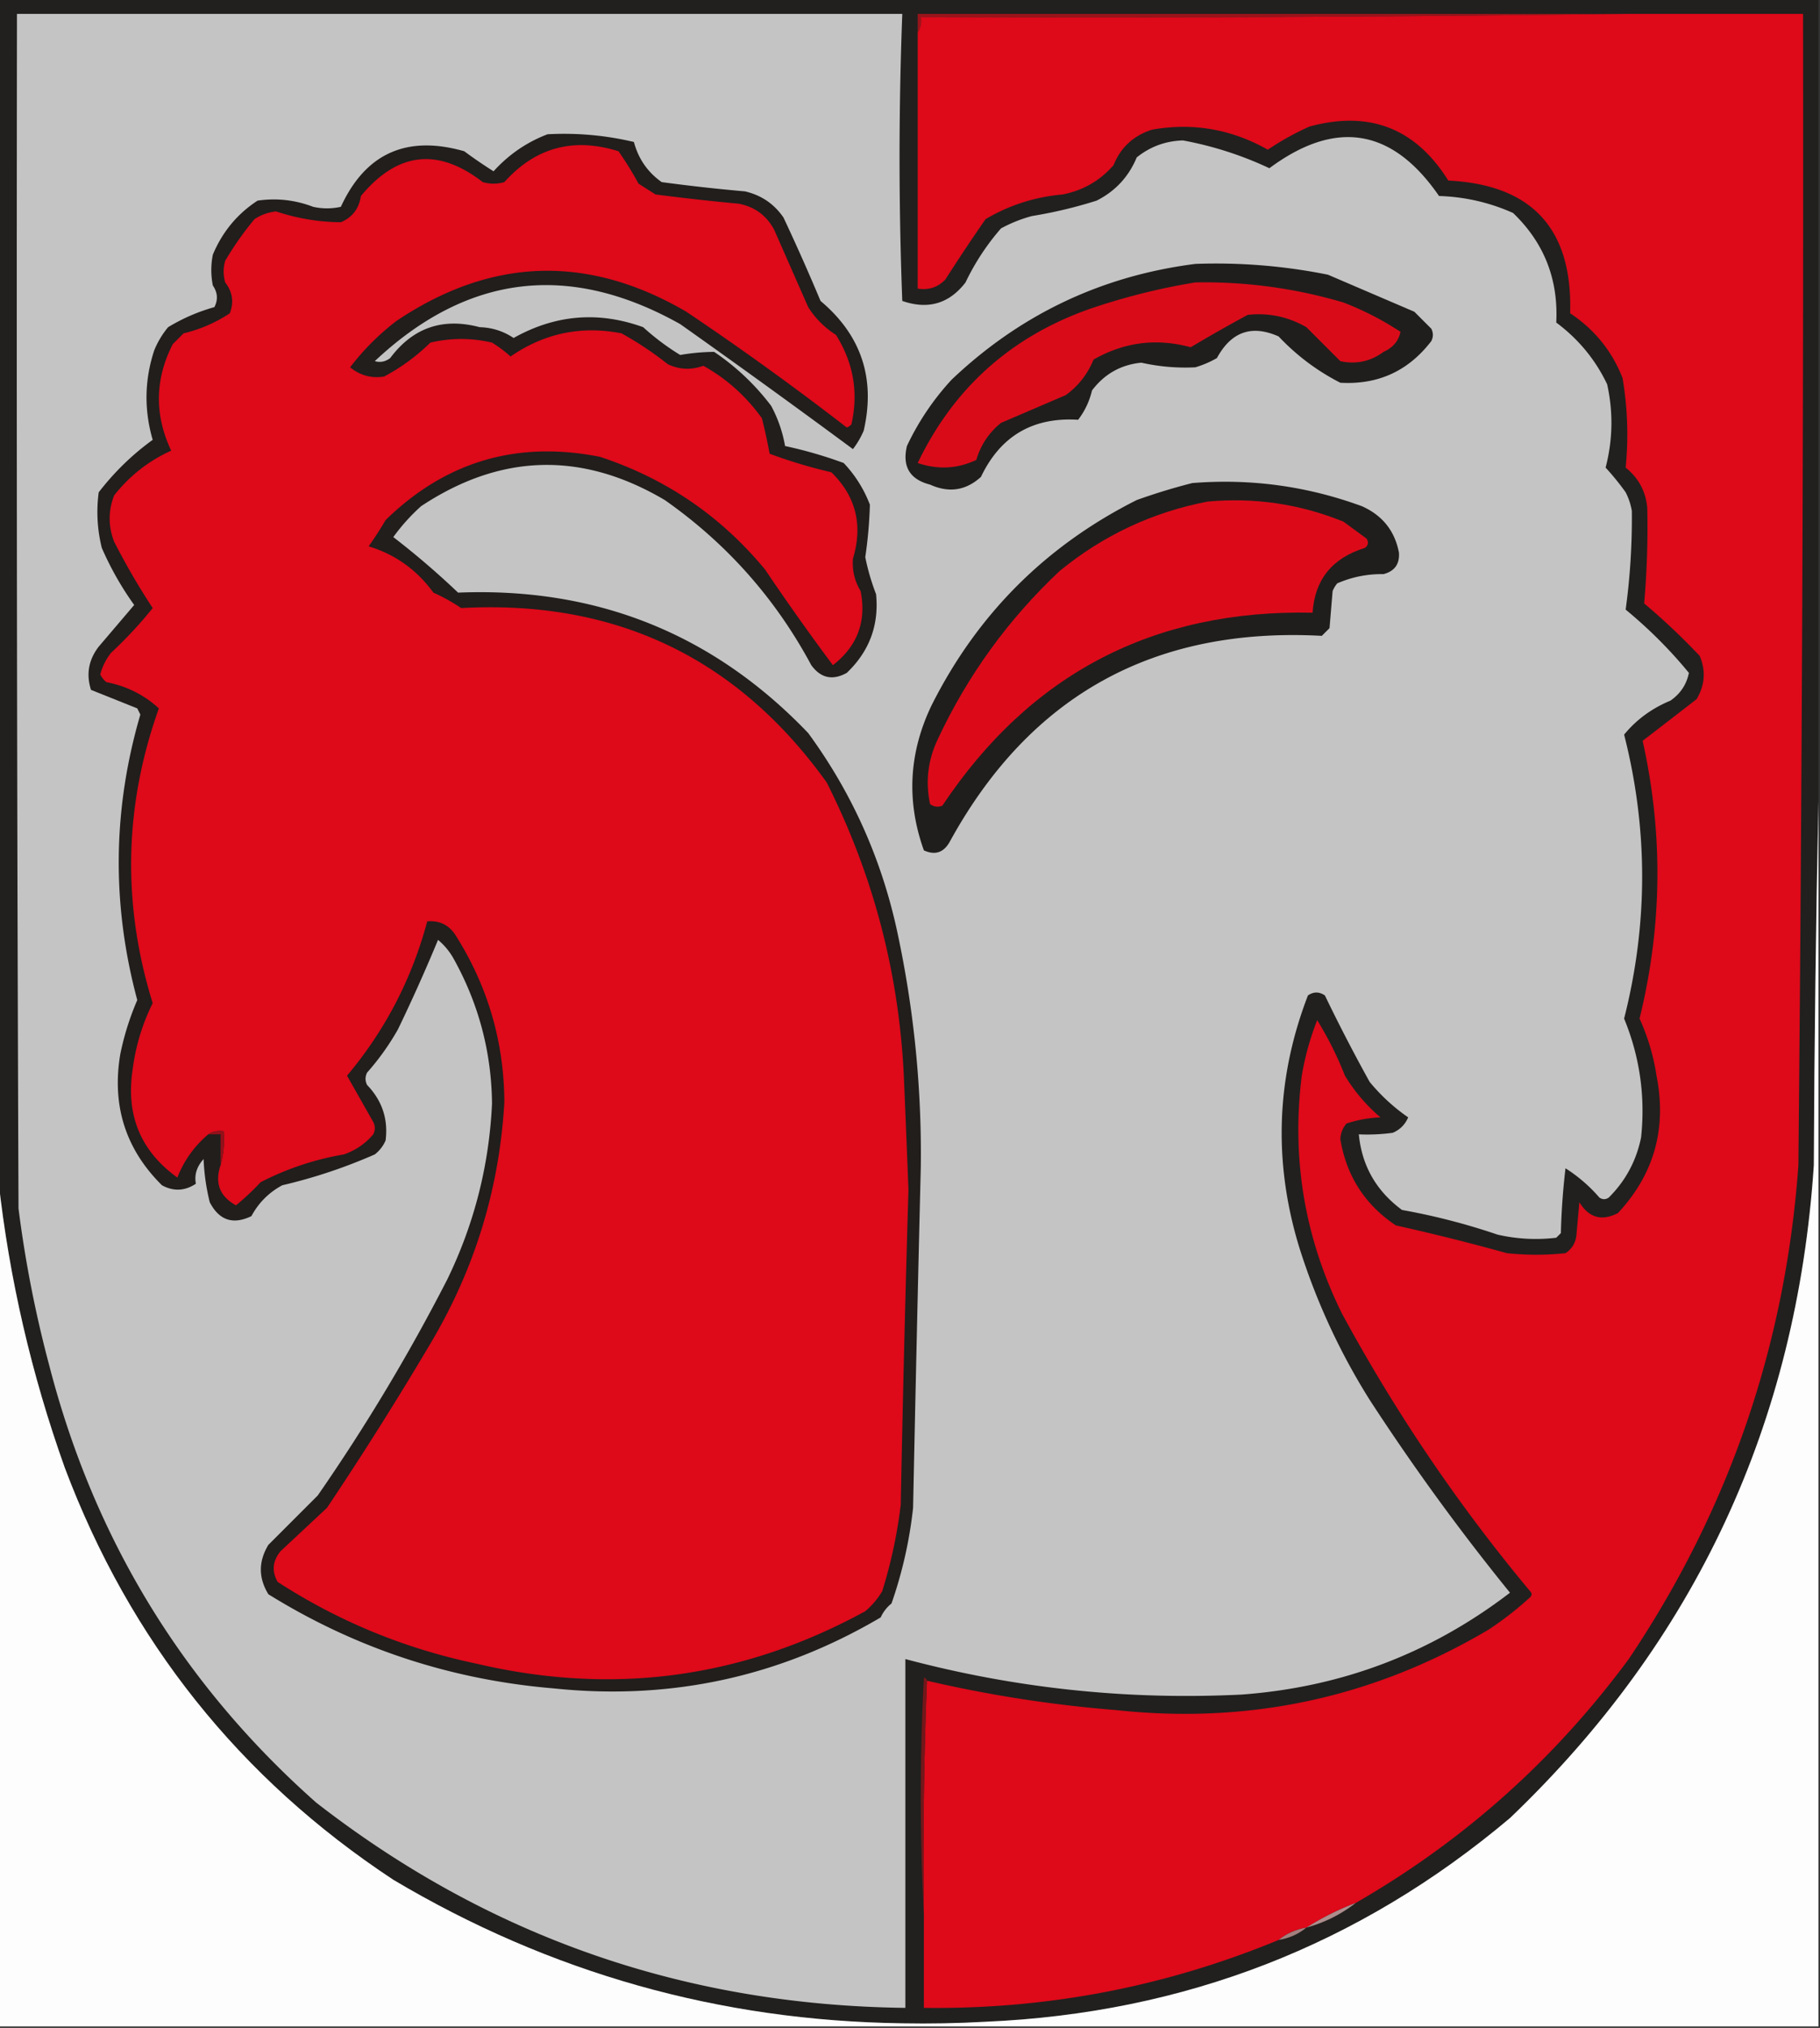 <svg xmlns="http://www.w3.org/2000/svg" width="590" height="657" style="shape-rendering:geometricPrecision;text-rendering:geometricPrecision;image-rendering:optimizeQuality;fill-rule:evenodd;clip-rule:evenodd"><rect width="100%" height="100%" fill="#333333" stroke="none"/><path style="opacity:1" fill="#21201e" d="M-.5-.5h590v260a6926.203 6926.203 0 0 0-1.5 118c-5.54 83.562-38.373 154.062-98.5 211.5-48.866 41.194-105.533 63.194-170 66-8.994.5-17.994.666-27 .5-59.192-.801-114.192-16.301-165-46.5C77.64 576.121 42.14 531.621 21 475.5c-10.825-30.291-17.992-61.291-21.5-93V-.5z"/><path style="opacity:1" fill="#99141a" d="M527.5 4.5c-76.165 1-152.498 1.333-229 1 .284 1.915-.049 3.581-1 5v-6h230z"/><path style="opacity:1" fill="#c4c4c4" d="M5.5 4.5h287a1219.986 1219.986 0 0 0 0 93c8.362 2.894 15.195.894 20.5-6A76.952 76.952 0 0 1 324.5 74a45.897 45.897 0 0 1 10-4 148.462 148.462 0 0 0 21-5c6.058-3.058 10.391-7.725 13-14 4.368-3.51 9.368-5.344 15-5.5a114.437 114.437 0 0 1 28 9c21.535-15.968 39.868-12.968 55 9 8.368.259 16.368 2.092 24 5.5 10.044 9.62 14.711 21.453 14 35.5 7.197 5.355 12.697 12.021 16.5 20 1.998 9.033 1.831 18.033-.5 27a82.533 82.533 0 0 1 6.5 8 20.64 20.64 0 0 1 2 6 218.19 218.19 0 0 1-2 32c7.601 6.268 14.435 13.101 20.5 20.5-.765 3.775-2.765 6.775-6 9-6.019 2.487-11.019 6.153-15 11 7.792 30.62 7.792 61.287 0 92 5.076 12.379 6.91 25.213 5.5 38.5-1.544 7.59-5.044 14.09-10.5 19.5-1 .667-2 .667-3 0a49.618 49.618 0 0 0-11-9.5 222.728 222.728 0 0 0-1.5 21l-1.5 1.5a55.634 55.634 0 0 1-19-1 211.638 211.638 0 0 0-31-8c-8.354-6.158-13.021-14.325-14-24.5a60.931 60.931 0 0 0 11-.5c2.333-1 4-2.667 5-5a60.996 60.996 0 0 1-12.5-11.5 554.172 554.172 0 0 1-14.5-28c-1.853-1.26-3.686-1.26-5.5 0-10.241 26.588-11.241 53.588-3 81a212.582 212.582 0 0 0 23 50 733.42 733.42 0 0 0 45.5 62.5c-25.619 19.632-54.619 30.632-87 33-36.932 1.842-73.266-1.992-109-11.5v113c-71.378-.845-135.045-23.011-191-66.5-43.145-38.203-71.978-85.37-86.5-141.5a383.012 383.012 0 0 1-10-51c-.5-129-.667-258-.5-387z"/><path style="opacity:1" fill="#de0919" d="M527.5 4.5h57a33557.99 33557.99 0 0 1-1.5 373c-4.188 58.337-22.521 111.67-55 160-24.079 32.589-53.579 58.922-88.5 79a89.72 89.72 0 0 0-16 8c-3.412.575-6.412 1.908-9 4-36.793 15.189-75.126 22.522-115 22v-30c-.331-25.505.002-50.839 1-76a414.639 414.639 0 0 0 61 9.5c43.349 4.726 83.683-3.941 121-26a107.994 107.994 0 0 0 13.5-10.5c.667-.667.667-1.333 0-2-23.303-27.924-43.636-57.924-61-90-12.042-24.386-16.375-50.053-13-77a90.1 90.1 0 0 1 5-18 113.368 113.368 0 0 1 9 18c3.083 5.088 6.917 9.588 11.5 13.5a40.23 40.23 0 0 0-11 2c-1.218 1.438-1.885 3.105-2 5 1.964 11.957 7.964 21.291 18 28a710.521 710.521 0 0 1 36 9 90.455 90.455 0 0 0 19 0c1.987-1.319 3.154-3.152 3.5-5.5l1-11c3.104 5.043 7.271 6.21 12.5 3.5 11.723-12.567 15.89-27.4 12.5-44.5a69.737 69.737 0 0 0-5.5-18.5c7.376-29.955 7.709-59.955 1-90a3372.834 3372.834 0 0 0 17.5-13.5c2.699-4.541 3.032-9.208 1-14a216.136 216.136 0 0 0-18-17 283.795 283.795 0 0 0 1-31c-.497-5.328-2.831-9.662-7-13 .952-9.693.619-19.359-1-29-3.425-8.764-9.092-15.764-17-21 .826-27.336-12.34-41.67-39.5-43-10.593-16.957-25.593-22.79-45-17.5a88.184 88.184 0 0 0-13.5 7.5c-11.773-6.656-24.273-8.823-37.5-6.5-6.031 1.912-10.198 5.746-12.5 11.5-4.383 5.025-9.883 8.191-16.5 9.5-8.989.792-17.322 3.459-25 8a606.781 606.781 0 0 0-13 19.5c-2.42 2.577-5.42 3.577-9 3v-83c.951-1.419 1.284-3.085 1-5 76.502.333 152.835 0 229-1z"/><path style="opacity:1" fill="#211e1c" d="M177.5 43.5a97.997 97.997 0 0 1 28 2.5c1.446 5.44 4.446 9.774 9 13a584.296 584.296 0 0 0 27 3c5.297 1.227 9.463 4.06 12.5 8.5a689.29 689.29 0 0 1 12 27c13.208 11.098 17.875 25.098 14 42a26.852 26.852 0 0 1-3.5 6 3331.542 3331.542 0 0 0-56-40.5c-35.994-20.178-68.994-16.178-99 12 1.789.52 3.456.187 5-1 7.365-9.843 17.031-13.176 29-10 4.006.112 7.673 1.278 11 3.5 13.511-7.577 27.511-8.744 42-3.5a78.664 78.664 0 0 0 12 9 68.489 68.489 0 0 1 11-1 76.862 76.862 0 0 1 18.5 17.5 43.02 43.02 0 0 1 4.5 13 141.188 141.188 0 0 1 19 5.5c3.708 3.91 6.542 8.41 8.5 13.5a145.085 145.085 0 0 1-1.5 17 73.106 73.106 0 0 0 3.5 12c.992 10.02-2.174 18.52-9.5 25.5-4.597 2.54-8.43 1.707-11.5-2.5-11.607-21.606-27.44-39.439-47.5-53.5-26.78-15.81-53.113-15.144-79 2a63.507 63.507 0 0 0-9 10 265.526 265.526 0 0 1 21 18c44.899-1.825 82.732 13.342 113.5 45.5 14.289 19.506 23.956 41.173 29 65a341.386 341.386 0 0 1 7.5 75.5 28470.49 28470.49 0 0 0-2.5 110.5 139.527 139.527 0 0 1-7 31 12.14 12.14 0 0 0-3.5 4.5c-32.743 19.283-68.076 26.95-106 23-33.356-2.786-64.189-12.952-92.5-30.5-3.246-5.303-3.246-10.637 0-16l16-16a615.791 615.791 0 0 0 42-70c8.75-18.001 13.583-37.001 14.5-57-.184-16.719-4.35-32.386-12.5-47a21.53 21.53 0 0 0-5-6 557.896 557.896 0 0 1-13 29 81.901 81.901 0 0 1-10 14c-.667 1.333-.667 2.667 0 4 4.882 5.084 6.882 11.084 6 18a11.532 11.532 0 0 1-3.5 4.5 171.29 171.29 0 0 1-30 10c-4.333 2.333-7.667 5.667-10 10-5.96 2.868-10.46 1.368-13.5-4.5a68.9 68.9 0 0 1-2-14c-2.211 2.451-3.044 5.118-2.5 8-3.584 2.377-7.25 2.543-11 .5-11.805-11.683-16.305-25.85-13.5-42.5a88.974 88.974 0 0 1 5.5-17.5c-8.327-30.968-7.994-61.801 1-92.5l-1-2-15-6c-1.615-5.071-.781-9.738 2.5-14 3.847-4.511 7.68-9.011 11.5-13.5A100.474 100.474 0 0 1 33 177.5a47.945 47.945 0 0 1-1-18c5.073-6.575 10.906-12.242 17.5-17-2.828-9.74-2.661-19.406.5-29a28.4 28.4 0 0 1 4.5-7.5 60.031 60.031 0 0 1 15-6.5c1.224-2.398 1.058-4.731-.5-7a25.249 25.249 0 0 1 0-10c3.087-7.377 7.92-13.21 14.5-17.5 6.172-.893 12.172-.227 18 2 3 .667 6 .667 9 0 7.987-17.32 21.321-23.32 40-18a150.976 150.976 0 0 0 9.5 6.5c4.916-5.43 10.749-9.43 17.5-12z"/><path style="opacity:1" fill="#de0919" d="M71.5 377.5c.982-3.462 1.315-7.129 1-11-1.915-.284-3.581.049-5 1-4.541 3.863-7.874 8.53-10 14-11.912-8.566-16.745-20.233-14.5-35a66.933 66.933 0 0 1 6.5-21.5c-9.944-32.099-9.277-63.932 2-95.5-4.795-4.397-10.461-7.231-17-8.5a7.248 7.248 0 0 1-2-2.5 19.212 19.212 0 0 1 3.5-7c4.88-4.544 9.38-9.378 13.5-14.5A227.649 227.649 0 0 1 37 175.5c-1.939-5.027-1.939-10.027 0-15 5.02-6.36 11.187-11.193 18.5-14.5-5.483-11.589-5.316-23.089.5-34.5l3.5-3.5a46.893 46.893 0 0 0 15-6.5c1.38-3.604.88-6.937-1.5-10a12.5 12.5 0 0 1 0-7A100.416 100.416 0 0 1 82.5 71a15.504 15.504 0 0 1 7-2.5c6.855 2.272 13.855 3.439 21 3.5 3.716-1.58 5.883-4.413 6.5-8.5 11.814-14.264 24.981-15.764 39.5-4.5a12.5 12.5 0 0 0 7 0c10.072-11.24 22.406-14.574 37-10a109.342 109.342 0 0 1 6.5 10.5l5.5 3.5a772.306 772.306 0 0 0 27 3c5.212 1.017 9.045 3.85 11.5 8.5l11 25a28.977 28.977 0 0 0 9 9c5.684 9.049 7.351 18.716 5 29a3.647 3.647 0 0 1-1.5 1 956.596 956.596 0 0 0-52-37.5c-31.926-18.645-63.26-17.645-94 3a79.863 79.863 0 0 0-15 15c3.236 2.635 6.903 3.635 11 3a63.97 63.97 0 0 0 15-11c6.7-1.566 13.366-1.566 20 0a39.447 39.447 0 0 1 6 4.5c10.968-7.56 22.968-10.06 36-7.5a110.554 110.554 0 0 1 15 10c3.764 1.766 7.597 1.933 11.5.5 7.531 4.191 13.865 9.858 19 17 .956 3.842 1.79 7.675 2.5 11.5a162.9 162.9 0 0 0 20 6c7.969 7.771 10.302 17.104 7 28-.276 3.786.557 7.286 2.5 10.5 1.934 9.865-1.066 17.865-9 24a798.164 798.164 0 0 1-22-31c-14.307-17.302-32.14-29.469-53.5-36.5-26.887-5.325-50.054 1.508-69.5 20.5a113.414 113.414 0 0 1-5.5 8.5c8.619 2.602 15.619 7.602 21 15a59.043 59.043 0 0 1 9 5c49.991-2.751 89.491 16.082 118.5 56.5 15.048 29.856 23.381 61.523 25 95a8157.107 8157.107 0 0 1 1.5 37 9716.437 9716.437 0 0 0-2.5 102 155.931 155.931 0 0 1-6 28 25.55 25.55 0 0 1-5.5 6.5c-39.734 21.718-81.734 27.384-126 17-23.229-4.872-44.729-13.705-64.5-26.5-1.967-3.498-1.633-6.832 1-10l15-14a1126.317 1126.317 0 0 0 34-54c14.098-23.959 21.932-49.793 23.5-77.5-.109-19.324-5.275-37.157-15.5-53.5-2.169-3.69-5.336-5.357-9.5-5-4.989 18.647-13.656 35.314-26 50l8.5 15c.667 1.333.667 2.667 0 4-2.559 3.031-5.726 5.198-9.5 6.5a92.936 92.936 0 0 0-27 9c-2.596 2.769-5.263 5.269-8 7.5-5.274-2.889-6.94-7.223-5-13z"/><path style="opacity:1" fill="#201e1c" d="M387.5 85.5a183.473 183.473 0 0 1 43 3.5c9.299 3.992 18.633 7.992 28 12l5.5 5.5c.667 1.333.667 2.667 0 4-7.446 9.705-17.279 14.205-29.5 13.5-7.493-3.817-14.16-8.817-20-15-8.7-3.877-15.366-1.543-20 7a32.5 32.5 0 0 1-7 3 64.974 64.974 0 0 1-17.5-1.5c-6.626.648-11.959 3.648-16 9-.831 3.514-2.331 6.681-4.5 9.5-14.67-.916-25.17 5.251-31.5 18.5-4.874 4.433-10.374 5.266-16.5 2.5-6.566-1.68-9.066-5.847-7.5-12.5a84.997 84.997 0 0 1 14.5-21.5c22.254-21.128 48.588-33.628 79-37.5z"/><path style="opacity:1" fill="#da0b19" d="M387.5 91.5a158.546 158.546 0 0 1 48 6.5 96.934 96.934 0 0 1 18.5 9.5c-.606 2.96-2.439 5.127-5.5 6.5-4.222 3.111-8.889 4.111-14 3l-11-11c-5.922-3.398-12.255-4.731-19-4a494.627 494.627 0 0 0-18.5 10.5c-11.075-3.013-21.575-1.679-31.5 4-1.934 4.718-4.934 8.551-9 11.5l-21 9c-3.919 3.174-6.586 7.174-8 12-6.13 2.885-12.464 3.218-19 1 11.699-24.36 30.365-41.027 56-50 11.226-3.806 22.56-6.639 34-8.5z"/><path style="opacity:1" fill="#201e1c" d="M386.5 156.5c18.905-1.512 37.239.988 55 7.5 6.636 2.962 10.636 7.962 12 15 .279 3.721-1.388 6.055-5 7-5.26-.072-10.26.928-15 3a9.454 9.454 0 0 0-1.5 2.5l-1 12-2.5 2.5c-54.337-2.926-94.503 19.241-120.5 66.5-1.971 3.686-4.805 4.686-8.5 3-5.718-15.96-4.885-31.626 2.5-47 14.833-29.5 37-51.667 66.5-66.5a199.452 199.452 0 0 1 18-5.5z"/><path style="opacity:1" fill="#dc0a19" d="M391.5 162.5c15.214-1.389 29.881.777 44 6.5l7.5 5.5c.749 1.135.583 2.135-.5 3-10.612 3.254-16.279 10.254-17 21-51.488-1.09-91.488 19.743-120 62.5-1.399.595-2.732.428-4-.5-1.537-7.253-.704-14.253 2.5-21 9.683-20.684 22.85-38.851 39.5-54.5 14.161-11.582 30.161-19.082 48-22.5z"/><path style="opacity:1" fill="#931019" d="M67.5 367.5c1.419-.951 3.085-1.284 5-1 .315 3.871-.018 7.538-1 11v-10h-4z"/><path style="opacity:1" fill="#fdfdfd" d="M589.5 259.5v397h-297v-1c9.006.166 18.006 0 27-.5 64.467-2.806 121.134-24.806 170-66 60.127-57.438 92.96-127.938 98.5-211.5.167-39.502.667-78.835 1.5-118zM-.5 382.5c3.508 31.709 10.675 62.709 21.5 93C42.14 531.621 77.64 576.121 127.5 609c50.808 30.199 105.808 45.699 165 46.5v1H-.5v-274z"/><path style="opacity:1" fill="#74171a" d="M300.5 544.5a1444.401 1444.401 0 0 0-1 76c-1.329-25.503-1.329-51.17 0-77 .607.124.94.457 1 1z"/><path style="opacity:1" fill="#ae8d8c" d="M439.5 616.5c-4.747 3.707-10.081 6.374-16 8a89.72 89.72 0 0 1 16-8z"/><path style="opacity:1" fill="#a37f7e" d="M423.5 624.5c-2.557 2.107-5.557 3.441-9 4 2.588-2.092 5.588-3.425 9-4z"/></svg>
